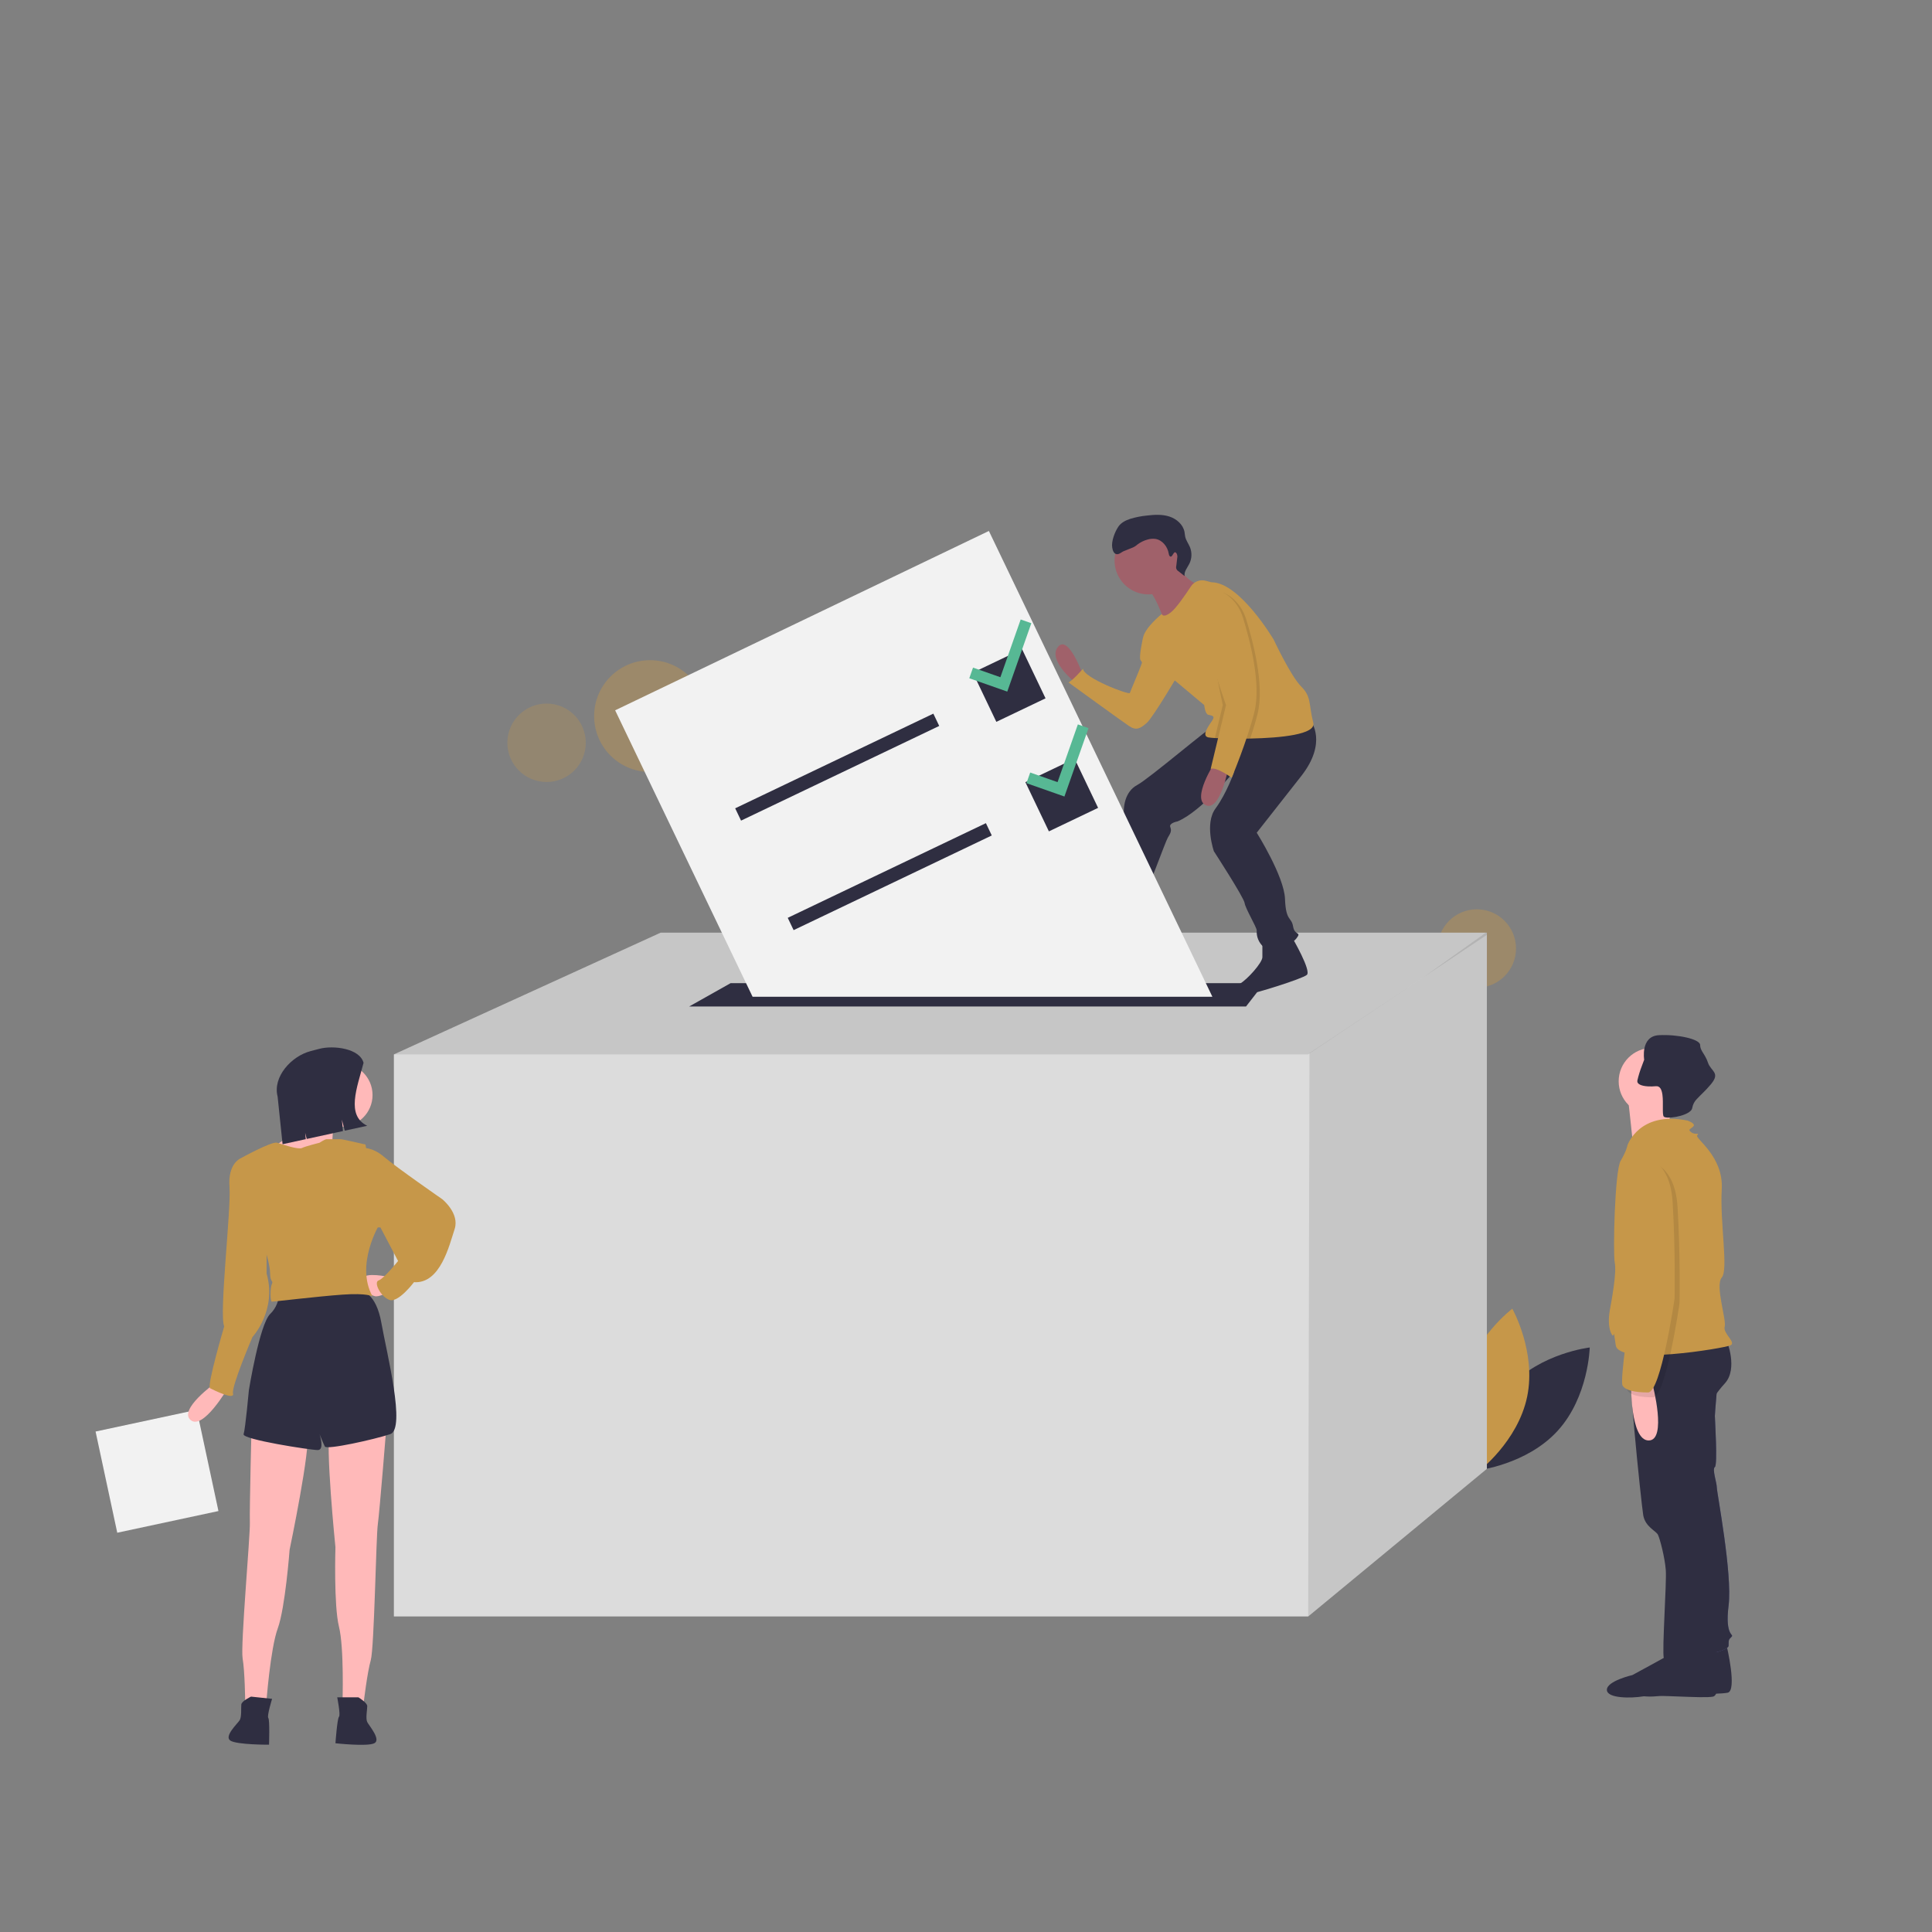 <?xml version="1.0" encoding="UTF-8" standalone="no" ?>
<!DOCTYPE svg PUBLIC "-//W3C//DTD SVG 1.1//EN" "http://www.w3.org/Graphics/SVG/1.1/DTD/svg11.dtd">
<svg xmlns="http://www.w3.org/2000/svg" xmlns:xlink="http://www.w3.org/1999/xlink" version="1.1" width="1080" height="1080" viewBox="29.2 -129.2 1080 1080" xml:space="preserve">
<rect x="29.2" y="-129.2" width="1080" height="1080" fill="#808080" stroke="none"/>
<desc>Created with Fabric.js 5.2.4</desc>
<defs>
</defs>
<rect x="0" y="0" width="100%" height="100%" fill="transparent"></rect>
<g transform="matrix(1 0 0 1 540 540)" id="445513bd-1e6e-4d7c-bf92-09597b3685de"  >
<rect style="stroke: none; stroke-width: 1; stroke-dasharray: none; stroke-linecap: butt; stroke-dashoffset: 0; stroke-linejoin: miter; stroke-miterlimit: 4; fill: rgb(255,255,255); fill-rule: nonzero; opacity: 1; visibility: hidden;" vector-effect="non-scaling-stroke"  x="-540" y="-540" rx="0" ry="0" width="1080" height="1080" />
</g>
<g transform="matrix(1 0 0 1 540 540)" id="99ca6c4b-28a5-4dd9-a594-081b9c21faeb"  >
</g>
<g transform="matrix(1 0 0 1 540 540)"  >
<rect style="stroke: none; stroke-width: 1; stroke-dasharray: none; stroke-linecap: butt; stroke-dashoffset: 0; stroke-linejoin: miter; stroke-miterlimit: 4; fill: rgb(255,255,255); fill-rule: nonzero; opacity: 1; visibility: hidden;" vector-effect="non-scaling-stroke"  x="-540" y="-540" rx="0" ry="0" width="1080" height="1080" />
</g>
<g transform="matrix(1 0 0 1 854.74 401.02)"  >
<circle style="stroke: none; stroke-width: 1; stroke-dasharray: none; stroke-linecap: butt; stroke-dashoffset: 0; stroke-linejoin: miter; stroke-miterlimit: 4; fill: rgb(198,151,73); fill-rule: nonzero; opacity: 0.4;" vector-effect="non-scaling-stroke"  cx="0" cy="0" r="21.92" />
</g>
<g transform="matrix(1 0 0 1 392.57 271.09)"  >
<circle style="stroke: none; stroke-width: 1; stroke-dasharray: none; stroke-linecap: butt; stroke-dashoffset: 0; stroke-linejoin: miter; stroke-miterlimit: 4; fill: rgb(198,151,73); fill-rule: nonzero; opacity: 0.4;" vector-effect="non-scaling-stroke"  cx="0" cy="0" r="31.248" />
</g>
<g transform="matrix(1 0 0 1 334.74 286.02)"  >
<circle style="stroke: none; stroke-width: 1; stroke-dasharray: none; stroke-linecap: butt; stroke-dashoffset: 0; stroke-linejoin: miter; stroke-miterlimit: 4; fill: rgb(198,151,73); fill-rule: nonzero; opacity: 0.28;" vector-effect="non-scaling-stroke"  cx="0" cy="0" r="21.92" />
</g>
<g transform="matrix(1 0 0 1 886.51 658.39)"  >
<path style="stroke: none; stroke-width: 1; stroke-dasharray: none; stroke-linecap: butt; stroke-dashoffset: 0; stroke-linejoin: miter; stroke-miterlimit: 4; fill: rgb(47,46,65); fill-rule: nonzero; opacity: 1;" vector-effect="non-scaling-stroke"  transform=" translate(-946.46, -606.01)" d="M 933.049 593.762 C 915.729 612.724 915.1 640.347 915.1 640.347 C 915.1 640.347 942.552 637.225 959.872 618.263 C 977.192 599.3 977.821 571.678 977.821 571.678 C 977.821 571.678 950.369 574.8 933.049 593.762 Z" stroke-linecap="round" />
</g>
<g transform="matrix(1 0 0 1 865.1 647.89)"  >
<path style="stroke: none; stroke-width: 1; stroke-dasharray: none; stroke-linecap: butt; stroke-dashoffset: 0; stroke-linejoin: miter; stroke-miterlimit: 4; fill: rgb(198,151,73); fill-rule: nonzero; opacity: 1;" vector-effect="non-scaling-stroke"  transform=" translate(-925.05, -595.51)" d="M 942.833 599.218 C 937.592 624.36 915.561 641.034 915.561 641.034 C 915.561 641.034 902.027 616.946 907.268 591.805 C 912.509 566.663 934.54 549.989 934.54 549.989 C 934.54 549.989 948.074 574.077 942.833 599.218 Z" stroke-linecap="round" />
</g>
<g transform="matrix(1 0 0 1 554.88 583.29)"  >
<polygon style="stroke: none; stroke-width: 1; stroke-dasharray: none; stroke-linecap: butt; stroke-dashoffset: 0; stroke-linejoin: miter; stroke-miterlimit: 4; fill: rgb(220,220,220); fill-rule: nonzero; opacity: 1;" vector-effect="non-scaling-stroke"  points="305.5,-191.12 305.5,108.59 205.6,191.12 -305.5,191.12 -305.5,-123.07 -156.37,-191.12 305.5,-191.12 " />
</g>
<g transform="matrix(1 0 0 1 554.88 426.19)"  >
<polygon style="stroke: none; stroke-width: 1; stroke-dasharray: none; stroke-linecap: butt; stroke-dashoffset: 0; stroke-linejoin: miter; stroke-miterlimit: 4; fill: rgb(0,0,0); fill-rule: nonzero; opacity: 0.1;" vector-effect="non-scaling-stroke"  points="305.5,-34.03 305.5,-32.82 269.64,-8.82 205.6,34.02 -305.5,34.02 -156.37,-34.03 305.5,-34.03 " />
</g>
<g transform="matrix(1 0 0 1 810.43 583.29)"  >
<polygon style="stroke: none; stroke-width: 1; stroke-dasharray: none; stroke-linecap: butt; stroke-dashoffset: 0; stroke-linejoin: miter; stroke-miterlimit: 4; fill: rgb(0,0,0); fill-rule: nonzero; opacity: 0.1;" vector-effect="non-scaling-stroke"  points="49.95,-191.12 49.95,108.59 -49.95,191.12 -49.23,-123.79 14.09,-165.91 49.37,-191.12 49.95,-191.12 " />
</g>
<g transform="matrix(1 0 0 1 575.15 426.92)"  >
<polygon style="stroke: none; stroke-width: 1; stroke-dasharray: none; stroke-linecap: butt; stroke-dashoffset: 0; stroke-linejoin: miter; stroke-miterlimit: 4; fill: rgb(47,46,65); fill-rule: nonzero; opacity: 1;" vector-effect="non-scaling-stroke"  points="150.58,6.52 -160.71,6.52 -137.55,-6.52 160.71,-6.52 150.58,6.52 " />
</g>
<g transform="matrix(1 0 0 1 966.48 804.95)"  >
<path style="stroke: none; stroke-width: 1; stroke-dasharray: none; stroke-linecap: butt; stroke-dashoffset: 0; stroke-linejoin: miter; stroke-miterlimit: 4; fill: rgb(47,46,65); fill-rule: nonzero; opacity: 1;" vector-effect="non-scaling-stroke"  transform=" translate(-1026.43, -752.57)" d="M 1054.352 738.332 C 1054.352 738.332 1060.387 763.568 1054.901 764.666 C 1049.415 765.763 1022.533 765.409 1015.949 766.506 C 1009.366 767.603 995.65 765.763 995.65 760.825 C 995.65 755.888 1009.914 752.596 1009.914 752.596 C 1009.914 752.596 1030.213 741.624 1030.762 741.075 C 1031.31 740.527 1054.352 738.332 1054.352 738.332 Z" stroke-linecap="round" />
</g>
<g transform="matrix(1 0 0 1 978.1 718.02)"  >
<path style="stroke: none; stroke-width: 1; stroke-dasharray: none; stroke-linecap: butt; stroke-dashoffset: 0; stroke-linejoin: miter; stroke-miterlimit: 4; fill: rgb(87,90,137); fill-rule: nonzero; opacity: 1;" vector-effect="non-scaling-stroke"  transform=" translate(-1038.05, -665.64)" d="M 1049.415 589.657 C 1049.415 589.657 1047.769 608.31 1047.769 609.956 C 1047.769 611.602 1049.415 637.387 1047.769 638.484 C 1046.123 639.581 1048.866 647.262 1048.866 650.005 C 1048.866 652.748 1057.644 698.283 1055.449 715.839 C 1053.255 733.395 1058.741 731.749 1057.095 733.395 C 1055.449 735.04 1055.449 735.04 1055.449 738.332 C 1055.449 741.624 1037.894 744.367 1037.894 744.367 L 1018.692 623.123 L 1028.567 586.914 Z" stroke-linecap="round" />
</g>
<g transform="matrix(1 0 0 1 978.1 718.02)"  >
<path style="stroke: none; stroke-width: 1; stroke-dasharray: none; stroke-linecap: butt; stroke-dashoffset: 0; stroke-linejoin: miter; stroke-miterlimit: 4; fill: rgb(47,46,65); fill-rule: nonzero; opacity: 1;" vector-effect="non-scaling-stroke"  transform=" translate(-1038.05, -665.64)" d="M 1049.415 589.657 C 1049.415 589.657 1047.769 608.31 1047.769 609.956 C 1047.769 611.602 1049.415 637.387 1047.769 638.484 C 1046.123 639.581 1048.866 647.262 1048.866 650.005 C 1048.866 652.748 1057.644 698.283 1055.449 715.839 C 1053.255 733.395 1058.741 731.749 1057.095 733.395 C 1055.449 735.04 1055.449 735.04 1055.449 738.332 C 1055.449 741.624 1037.894 744.367 1037.894 744.367 L 1018.692 623.123 L 1028.567 586.914 Z" stroke-linecap="round" />
</g>
<g transform="matrix(1 0 0 1 958.3 807.65)"  >
<path style="stroke: none; stroke-width: 1; stroke-dasharray: none; stroke-linecap: butt; stroke-dashoffset: 0; stroke-linejoin: miter; stroke-miterlimit: 4; fill: rgb(47,46,65); fill-rule: nonzero; opacity: 1;" vector-effect="non-scaling-stroke"  transform=" translate(-1018.27, -755.27)" d="M 1046.672 746.013 C 1046.672 746.013 1052.158 765.763 1046.672 766.86 C 1041.185 767.957 1014.303 765.603 1007.72 766.7 C 1001.137 767.798 987.421 767.957 987.421 763.02 C 987.421 758.082 1001.685 754.791 1001.685 754.791 C 1001.685 754.791 1021.984 743.818 1022.533 743.27 C 1023.081 742.721 1046.672 746.013 1046.672 746.013 Z" stroke-linecap="round" />
</g>
<g transform="matrix(1 0 0 1 968.57 713.63)"  >
<path style="stroke: none; stroke-width: 1; stroke-dasharray: none; stroke-linecap: butt; stroke-dashoffset: 0; stroke-linejoin: miter; stroke-miterlimit: 4; fill: rgb(47,46,65); fill-rule: nonzero; opacity: 1;" vector-effect="non-scaling-stroke"  transform=" translate(-1028.52, -661.25)" d="M 1054.352 567.713 C 1054.352 567.713 1060.936 583.622 1053.255 591.852 C 1045.574 600.081 1036.797 616.539 1036.797 617.637 C 1036.797 618.734 1052.158 727.908 1049.963 735.04 C 1047.769 742.172 1048.317 746.561 1048.866 747.659 C 1049.415 748.756 1043.38 754.791 1036.797 754.791 C 1030.213 754.791 1020.338 749.853 1019.241 745.464 C 1018.144 741.075 1020.887 703.221 1020.338 696.089 C 1019.789 688.957 1017.046 678.533 1015.949 676.339 C 1014.852 674.144 1008.817 671.95 1007.72 665.366 C 1006.623 658.783 997.845 574.845 1000.588 572.102 C 1003.331 569.358 1054.352 567.713 1054.352 567.713 Z" stroke-linecap="round" />
</g>
<g transform="matrix(1 0 0 1 952.7 475.25)"  >
<circle style="stroke: none; stroke-width: 1; stroke-dasharray: none; stroke-linecap: butt; stroke-dashoffset: 0; stroke-linejoin: miter; stroke-miterlimit: 4; fill: rgb(255,185,185); fill-rule: nonzero; opacity: 1;" vector-effect="non-scaling-stroke"  cx="0" cy="0" r="18.653" />
</g>
<g transform="matrix(1 0 0 1 951.59 497.29)"  >
<path style="stroke: none; stroke-width: 1; stroke-dasharray: none; stroke-linecap: butt; stroke-dashoffset: 0; stroke-linejoin: miter; stroke-miterlimit: 4; fill: rgb(255,185,185); fill-rule: nonzero; opacity: 1;" vector-effect="non-scaling-stroke"  transform=" translate(-1011.56, -444.92)" d="M 1024.178 432.204 C 1024.178 432.204 1020.338 452.503 1023.081 454.698 C 1025.824 456.892 1002.234 460.184 1002.234 460.184 C 1002.234 460.184 999.491 433.302 998.942 430.559 C 998.393 427.816 1024.178 432.204 1024.178 432.204 Z" stroke-linecap="round" />
</g>
<g transform="matrix(1 0 0 1 962.99 562.27)"  >
<path style="stroke: none; stroke-width: 1; stroke-dasharray: none; stroke-linecap: butt; stroke-dashoffset: 0; stroke-linejoin: miter; stroke-miterlimit: 4; fill: rgb(198,151,73); fill-rule: nonzero; opacity: 1;" vector-effect="non-scaling-stroke"  transform=" translate(-1022.93, -509.9)" d="M 998.942 458.538 C 998.942 458.538 1005.525 439.336 1032.408 444.823 C 1032.408 444.823 1037.345 446.468 1035.699 448.114 C 1034.053 449.76 1032.408 449.76 1034.602 451.406 C 1036.796 453.052 1039.54 451.406 1037.894 453.052 C 1036.248 454.698 1052.706 464.573 1051.609 483.226 C 1050.512 501.879 1055.449 528.212 1051.609 532.601 C 1047.769 536.99 1054.352 556.192 1053.255 560.032 C 1052.158 563.872 1059.838 568.81 1056.547 570.456 C 1053.255 572.101 994.004 581.977 992.359 570.456 C 990.713 558.935 991.81 567.164 990.164 564.421 C 988.518 561.678 987.97 556.74 989.067 550.705 C 990.164 544.671 992.907 529.858 991.81 524.372 C 990.713 518.886 991.81 472.802 995.102 467.316 C 998.393 461.83 998.942 458.538 998.942 458.538 Z" stroke-linecap="round" />
</g>
<g transform="matrix(1 0 0 1 948.52 659.85)"  >
<path style="stroke: none; stroke-width: 1; stroke-dasharray: none; stroke-linecap: butt; stroke-dashoffset: 0; stroke-linejoin: miter; stroke-miterlimit: 4; fill: rgb(255,185,185); fill-rule: nonzero; opacity: 1;" vector-effect="non-scaling-stroke"  transform=" translate(-1005.97, -607.49)" d="M 1010.463 592.4 C 1010.463 592.4 1018.692 623.671 1008.269 623.671 C 997.845 623.671 998.393 591.303 998.393 591.303 Z" stroke-linecap="round" />
</g>
<g transform="matrix(1 0 0 1 966.23 472.48)"  >
<path style="stroke: none; stroke-width: 1; stroke-dasharray: none; stroke-linecap: butt; stroke-dashoffset: 0; stroke-linejoin: miter; stroke-miterlimit: 4; fill: rgb(47,46,65); fill-rule: nonzero; opacity: 1;" vector-effect="non-scaling-stroke"  transform=" translate(-1026.19, -420.1)" d="M 1004.428 422.878 C 1004.428 424.469 1006.732 425.478 1010.304 425.709 L 1010.309 425.709 C 1011.824 425.795 1013.342 425.766 1014.852 425.621 C 1017.134 425.413 1018.078 427.558 1018.467 430.389 C 1019.104 435.057 1018.215 441.602 1019.241 442.628 C 1020.656 444.044 1030.976 442.623 1034.202 439.413 C 1034.704 438.963 1035.038 438.356 1035.151 437.691 C 1035.489 435.731 1036.456 433.934 1037.905 432.572 C 1039.808 430.493 1042.519 428.189 1045.574 424.524 C 1051.061 417.94 1045.574 417.392 1043.929 412.454 C 1042.283 407.517 1039.54 405.871 1039.54 402.579 C 1039.54 399.288 1026.921 396.544 1016.498 397.093 C 1006.074 397.642 1008.268 410.808 1008.268 410.808 C 1008.268 410.808 1007.649 412.399 1006.908 414.451 C 1005.906 417.026 1005.092 419.67 1004.472 422.362 C 1004.446 422.533 1004.432 422.705 1004.428 422.878 Z" stroke-linecap="round" />
</g>
<g transform="matrix(1 0 0 1 953.42 585.53)"  >
<path style="stroke: none; stroke-width: 1; stroke-dasharray: none; stroke-linecap: butt; stroke-dashoffset: 0; stroke-linejoin: miter; stroke-miterlimit: 4; fill: rgb(0,0,0); fill-rule: nonzero; opacity: 0.1;" vector-effect="non-scaling-stroke"  transform=" translate(-1013.38, -533.15)" d="M 1006.623 466.767 C 1006.623 466.767 1025.276 465.67 1026.921 493.101 C 1028.567 520.532 1028.019 546.317 1028.019 546.865 C 1028.019 547.414 1020.338 599.532 1013.206 599.532 C 1006.074 599.532 1000.588 598.435 998.942 595.692 C 997.296 592.949 1003.331 553.449 1003.331 553.449 C 1003.331 553.449 1006.074 511.754 1001.685 498.587 C 997.296 485.42 996.748 468.413 1006.623 466.767 Z" stroke-linecap="round" />
</g>
<g transform="matrix(1 0 0 1 950.67 582.8)"  >
<path style="stroke: none; stroke-width: 1; stroke-dasharray: none; stroke-linecap: butt; stroke-dashoffset: 0; stroke-linejoin: miter; stroke-miterlimit: 4; fill: rgb(198,151,73); fill-rule: nonzero; opacity: 1;" vector-effect="non-scaling-stroke"  transform=" translate(-1010.64, -530.4)" d="M 1003.88 464.024 C 1003.88 464.024 1022.533 462.927 1024.178 490.358 C 1025.824 517.789 1025.276 543.573 1025.276 544.122 C 1025.276 544.671 1017.595 596.789 1010.463 596.789 C 1003.331 596.789 997.845 595.692 996.199 592.949 C 994.553 590.206 1000.588 550.705 1000.588 550.705 C 1000.588 550.705 1003.331 509.011 998.942 495.844 C 994.553 482.677 994.004 465.67 1003.88 464.024 Z" stroke-linecap="round" />
</g>
<g transform="matrix(1 0 0 1 626.92 241.42)"  >
<path style="stroke: none; stroke-width: 1; stroke-dasharray: none; stroke-linecap: butt; stroke-dashoffset: 0; stroke-linejoin: miter; stroke-miterlimit: 4; fill: rgb(160,97,106); fill-rule: nonzero; opacity: 1;" vector-effect="non-scaling-stroke"  transform=" translate(-686.89, -189.06)" d="M 694.573 195.854 C 694.573 195.854 686.444 172.822 680.573 180.047 C 674.702 187.273 689.605 199.467 689.605 199.467 Z" stroke-linecap="round" />
</g>
<g transform="matrix(1 0 0 1 657.88 251.88)"  >
<path style="stroke: none; stroke-width: 1; stroke-dasharray: none; stroke-linecap: butt; stroke-dashoffset: 0; stroke-linejoin: miter; stroke-miterlimit: 4; fill: rgb(198,151,73); fill-rule: nonzero; opacity: 1;" vector-effect="non-scaling-stroke"  transform=" translate(-717.83, -199.52)" d="M 732.96 173.273 L 728.07 175.086 C 728.07 175.086 725.734 185.467 726.638 187.273 C 727.541 189.08 727.992 187.725 726.638 191.338 C 725.283 194.951 721.218 204.435 720.767 205.789 C 720.315 207.144 694.573 197.209 694.573 192.241 C 694.573 192.241 689.154 198.564 686.444 199.918 C 686.444 199.918 716.25 221.596 720.315 224.306 C 724.379 227.015 726.638 225.66 730.25 222.499 C 733.863 219.338 749.218 193.144 749.218 193.144 Z" stroke-linecap="round" />
</g>
<g transform="matrix(1 0 0 1 639.13 395.92)"  >
<path style="stroke: none; stroke-width: 1; stroke-dasharray: none; stroke-linecap: butt; stroke-dashoffset: 0; stroke-linejoin: miter; stroke-miterlimit: 4; fill: rgb(47,46,65); fill-rule: nonzero; opacity: 1;" vector-effect="non-scaling-stroke"  transform=" translate(-699.09, -343.52)" d="M 719.863 333.596 C 719.863 333.596 720.315 338.564 721.218 339.015 C 722.121 339.467 728.896 350.757 721.218 353.015 C 713.541 355.273 709.025 354.37 707.218 355.274 C 705.412 356.177 673.799 357.983 673.347 353.015 C 672.896 348.048 688.702 347.144 688.702 347.144 C 688.702 347.144 703.154 337.661 705.412 332.693 C 707.67 327.725 719.863 333.596 719.863 333.596 Z" stroke-linecap="round" />
</g>
<g transform="matrix(1 0 0 1 740.32 410.83)"  >
<path style="stroke: none; stroke-width: 1; stroke-dasharray: none; stroke-linecap: butt; stroke-dashoffset: 0; stroke-linejoin: miter; stroke-miterlimit: 4; fill: rgb(47,46,65); fill-rule: nonzero; opacity: 1;" vector-effect="non-scaling-stroke"  transform=" translate(-800.27, -358.45)" d="M 811.541 342.628 C 811.541 342.628 822.38 361.145 819.67 363.403 C 816.96 365.661 790.571 373.89 786.702 374.241 C 781.734 374.693 778.122 370.628 782.186 368.37 C 786.251 366.112 794.831 356.628 794.831 353.467 L 794.831 345.338 Z" stroke-linecap="round" />
</g>
<g transform="matrix(1 0 0 1 703.85 337.57)"  >
<path style="stroke: none; stroke-width: 1; stroke-dasharray: none; stroke-linecap: butt; stroke-dashoffset: 0; stroke-linejoin: miter; stroke-miterlimit: 4; fill: rgb(47,46,65); fill-rule: nonzero; opacity: 1;" vector-effect="non-scaling-stroke"  transform=" translate(-763.8, -285.2)" d="M 821.928 221.596 C 821.928 221.596 831.412 233.338 816.509 252.306 L 791.67 283.919 C 791.67 283.919 807.025 308.306 807.476 320.951 C 807.928 333.596 811.089 330.886 811.993 336.306 C 812.896 341.725 816.96 339.015 813.799 343.08 C 810.638 347.145 798.896 350.757 795.283 347.596 C 792.765 345.293 791.435 341.968 791.67 338.564 C 791.67 336.757 785.347 326.37 784.896 323.209 C 784.444 320.048 767.734 294.306 767.734 294.306 C 767.734 294.306 762.315 278.951 768.638 270.37 C 774.96 261.79 779.138 249.62 779.138 249.62 C 779.138 249.62 760.509 272.177 747.412 277.596 C 747.412 277.596 742.444 278.499 743.347 280.757 C 744.251 283.015 743.347 284.37 741.992 286.628 C 740.638 288.886 731.154 315.08 727.992 321.854 C 724.831 328.628 726.186 332.693 722.573 334.951 C 718.96 337.209 702.702 335.403 702.702 333.145 C 702.702 330.886 704.96 325.016 706.315 321.854 C 707.67 318.693 718.509 282.112 717.605 275.79 C 716.702 269.467 718.057 260.886 724.831 257.273 C 731.605 253.66 765.928 224.306 767.734 224.306 C 769.541 224.306 821.928 221.596 821.928 221.596 Z" stroke-linecap="round" />
</g>
<g transform="matrix(1 0 0 1 671.2 184.11)"  >
<circle style="stroke: none; stroke-width: 1; stroke-dasharray: none; stroke-linecap: butt; stroke-dashoffset: 0; stroke-linejoin: miter; stroke-miterlimit: 4; fill: rgb(160,97,106); fill-rule: nonzero; opacity: 1;" vector-effect="non-scaling-stroke"  cx="0" cy="0" r="18.968" />
</g>
<g transform="matrix(1 0 0 1 684.52 202.85)"  >
<path style="stroke: none; stroke-width: 1; stroke-dasharray: none; stroke-linecap: butt; stroke-dashoffset: 0; stroke-linejoin: miter; stroke-miterlimit: 4; fill: rgb(160,97,106); fill-rule: nonzero; opacity: 1;" vector-effect="non-scaling-stroke"  transform=" translate(-744.47, -150.47)" d="M 746.509 133.531 C 746.509 133.531 752.38 143.918 759.605 145.273 C 766.831 146.628 740.638 167.402 740.638 167.402 C 740.638 167.402 734.315 147.531 728.896 146.628 C 723.476 145.725 746.509 133.531 746.509 133.531 Z" stroke-linecap="round" />
</g>
<g transform="matrix(1 0 0 1 715.73 239.45)"  >
<path style="stroke: none; stroke-width: 1; stroke-dasharray: none; stroke-linecap: butt; stroke-dashoffset: 0; stroke-linejoin: miter; stroke-miterlimit: 4; fill: rgb(198,151,73); fill-rule: nonzero; opacity: 1;" vector-effect="non-scaling-stroke"  transform=" translate(-775.68, -187.07)" d="M 727.992 175.983 C 727.992 181.854 745.605 198.564 745.605 198.564 L 762.315 212.564 C 762.315 212.564 762.767 217.531 764.573 217.983 C 766.38 218.435 768.638 218.435 766.831 221.144 C 765.025 223.854 760.509 229.725 764.573 230.628 C 765.799 230.815 767.033 230.932 768.272 230.98 C 769.356 231.044 770.629 231.102 772.061 231.157 C 775.403 231.274 779.585 231.351 784.115 231.319 Q 786.045 231.312 788.044 231.274 C 805.119 230.935 824.9 228.971 823.283 222.499 C 820.573 211.66 822.38 208.047 816.509 202.176 C 810.638 196.305 801.154 175.983 801.154 175.983 C 801.154 175.983 782.186 143.918 766.38 143.918 L 763.096 143.056 C 759.968 142.232 756.663 143.501 754.891 146.208 C 751.72 151.036 746.721 158.289 743.799 160.628 C 739.283 164.241 738.578 161.649 738.578 161.649 C 738.578 161.649 727.992 170.112 727.992 175.983 Z" stroke-linecap="round" />
</g>
<g transform="matrix(1 0 0 1 708.26 309.16)"  >
<path style="stroke: none; stroke-width: 1; stroke-dasharray: none; stroke-linecap: butt; stroke-dashoffset: 0; stroke-linejoin: miter; stroke-miterlimit: 4; fill: rgb(160,97,106); fill-rule: nonzero; opacity: 1;" vector-effect="non-scaling-stroke"  transform=" translate(-768.21, -256.78)" d="M 768.186 244.628 C 768.186 244.628 755.089 264.951 763.218 268.564 C 771.347 272.177 775.864 247.338 775.864 247.338 Z" stroke-linecap="round" />
</g>
<g transform="matrix(1 0 0 1 673.03 175.71)"  >
<path style="stroke: none; stroke-width: 1; stroke-dasharray: none; stroke-linecap: butt; stroke-dashoffset: 0; stroke-linejoin: miter; stroke-miterlimit: 4; fill: rgb(47,46,65); fill-rule: nonzero; opacity: 1;" vector-effect="non-scaling-stroke"  transform=" translate(-732.98, -123.33)" d="M 743.554 129.582 C 742.826 129.49 742.596 128.572 742.473 127.849 C 741.817 123.974 738.93 120.301 735.051 119.675 C 733.568 119.478 732.06 119.6 730.628 120.032 C 728.577 120.595 726.651 121.543 724.954 122.825 C 724.124 123.584 723.163 124.187 722.118 124.605 C 721.407 124.814 718.385 126.158 717.679 126.385 C 716.126 126.885 714.841 128.51 713.243 128.188 C 711.713 127.88 711.132 126.033 710.886 124.493 C 710.326 120.982 712.335 115.745 714.333 112.804 C 715.849 110.573 718.414 109.289 720.979 108.453 C 723.984 107.541 727.071 106.928 730.197 106.622 C 734.416 106.124 738.785 105.859 742.829 107.163 C 746.872 108.467 750.553 111.658 751.308 115.838 C 751.465 116.709 751.495 117.601 751.688 118.465 C 752.158 120.572 753.552 122.343 754.365 124.343 C 755.551 127.313 755.426 130.646 754.02 133.519 C 752.894 135.783 750.935 137.96 751.358 140.453 L 747.873 137.705 C 746.835 137.116 746.35 135.881 746.71 134.743 L 747.216 130.379 C 747.392 129.589 747.312 128.763 746.99 128.02 C 745.441 125.314 744.768 129.735 743.554 129.582 Z" stroke-linecap="round" />
</g>
<g transform="matrix(1 0 0 1 717.57 242.94)"  >
<path style="stroke: none; stroke-width: 1; stroke-dasharray: none; stroke-linecap: butt; stroke-dashoffset: 0; stroke-linejoin: miter; stroke-miterlimit: 4; fill: rgb(0,0,0); fill-rule: nonzero; opacity: 0.1;" vector-effect="non-scaling-stroke"  transform=" translate(-777.52, -190.56)" d="M 776.315 213.467 L 772.061 231.157 C 776.351 231.31 782.028 231.391 788.044 231.274 C 789.561 226.722 791.011 221.975 792.122 217.531 C 796.186 201.273 789.412 176.435 785.799 164.693 C 782.186 152.951 773.154 149.789 773.154 149.789 C 769.451 151.092 765.953 152.916 762.767 155.209 C 756.896 159.273 776.315 213.467 776.315 213.467 Z" stroke-linecap="round" />
</g>
<g transform="matrix(1 0 0 1 718.03 247.47)"  >
<path style="stroke: none; stroke-width: 1; stroke-dasharray: none; stroke-linecap: butt; stroke-dashoffset: 0; stroke-linejoin: miter; stroke-miterlimit: 4; fill: rgb(0,0,0); fill-rule: nonzero; opacity: 0.1;" vector-effect="non-scaling-stroke"  transform=" translate(-777.98, -195.09)" d="M 772.702 212.564 L 768.272 230.98 C 769.356 231.044 770.629 231.102 772.061 231.157 C 775.403 231.274 779.585 231.351 784.115 231.319 C 785.745 226.482 787.321 221.379 788.509 216.628 C 792.573 200.37 785.799 175.531 782.186 163.789 C 778.573 152.047 770.67 164.918 770.67 164.918 C 770.67 164.918 773.831 157.241 767.96 161.305 C 762.089 165.37 772.702 212.564 772.702 212.564 Z" stroke-linecap="round" />
</g>
<g transform="matrix(1 0 0 1 715.76 253.42)"  >
<path style="stroke: none; stroke-width: 1; stroke-dasharray: none; stroke-linecap: butt; stroke-dashoffset: 0; stroke-linejoin: miter; stroke-miterlimit: 4; fill: rgb(198,151,73); fill-rule: nonzero; opacity: 1;" vector-effect="non-scaling-stroke"  transform=" translate(-775.71, -201.05)" d="M 771.347 148.886 C 771.347 148.886 780.38 152.047 783.993 163.789 C 787.605 175.531 794.38 200.37 790.315 216.628 C 786.251 232.886 777.67 253.209 777.67 253.209 C 777.67 253.209 769.089 246.886 765.928 248.241 L 774.509 212.564 C 774.509 212.564 755.089 158.37 760.96 154.305 C 764.147 152.013 767.644 150.188 771.347 148.886 Z" stroke-linecap="round" />
</g>
<g transform="matrix(1 0 0 1 540 297.8)"  >
<polygon style="stroke: none; stroke-width: 1; stroke-dasharray: none; stroke-linecap: butt; stroke-dashoffset: 0; stroke-linejoin: miter; stroke-miterlimit: 4; fill: rgb(242,242,242); fill-rule: nonzero; opacity: 1;" vector-effect="non-scaling-stroke"  points="166.93,130.19 41.99,-130.19 -166.93,-29.93 -90.1,130.19 166.93,130.19 " />
</g>
<g transform="matrix(0.9 -0.43 0.43 0.9 497.2 299.63)"  >
<rect style="stroke: none; stroke-width: 1; stroke-dasharray: none; stroke-linecap: butt; stroke-dashoffset: 0; stroke-linejoin: miter; stroke-miterlimit: 4; fill: rgb(47,46,65); fill-rule: nonzero; opacity: 1;" vector-effect="non-scaling-stroke"  x="-61.54" y="-3.82" rx="0" ry="0" width="123.08" height="7.64" />
</g>
<g transform="matrix(0.9 -0.43 0.43 0.9 526.58 360.85)"  >
<rect style="stroke: none; stroke-width: 1; stroke-dasharray: none; stroke-linecap: butt; stroke-dashoffset: 0; stroke-linejoin: miter; stroke-miterlimit: 4; fill: rgb(47,46,65); fill-rule: nonzero; opacity: 1;" vector-effect="non-scaling-stroke"  x="-61.54" y="-3.82" rx="0" ry="0" width="123.08" height="7.64" />
</g>
<g transform="matrix(0.9 -0.43 0.43 0.9 593.34 253.99)"  >
<rect style="stroke: none; stroke-width: 1; stroke-dasharray: none; stroke-linecap: butt; stroke-dashoffset: 0; stroke-linejoin: miter; stroke-miterlimit: 4; fill: rgb(47,46,65); fill-rule: nonzero; opacity: 1;" vector-effect="non-scaling-stroke"  x="-15.28" y="-15.28" rx="0" ry="0" width="30.56" height="30.56" />
</g>
<g transform="matrix(0.9 -0.43 0.43 0.9 622.72 315.22)"  >
<rect style="stroke: none; stroke-width: 1; stroke-dasharray: none; stroke-linecap: butt; stroke-dashoffset: 0; stroke-linejoin: miter; stroke-miterlimit: 4; fill: rgb(47,46,65); fill-rule: nonzero; opacity: 1;" vector-effect="non-scaling-stroke"  x="-15.28" y="-15.28" rx="0" ry="0" width="30.56" height="30.56" />
</g>
<g transform="matrix(1 0 0 1 588.38 237.25)"  >
<polygon style="stroke: none; stroke-width: 1; stroke-dasharray: none; stroke-linecap: butt; stroke-dashoffset: 0; stroke-linejoin: miter; stroke-miterlimit: 4; fill: rgb(87,184,148); fill-rule: nonzero; opacity: 1;" vector-effect="non-scaling-stroke"  points="11.39,-20.16 0.04,12.12 -15.25,6.75 -17.34,12.7 3.89,20.16 17.34,-18.07 11.39,-20.16 " />
</g>
<g transform="matrix(1 0 0 1 620.34 295.9)"  >
<polygon style="stroke: none; stroke-width: 1; stroke-dasharray: none; stroke-linecap: butt; stroke-dashoffset: 0; stroke-linejoin: miter; stroke-miterlimit: 4; fill: rgb(87,184,148); fill-rule: nonzero; opacity: 1;" vector-effect="non-scaling-stroke"  points="11.39,-20.16 0.04,12.12 -15.25,6.75 -17.34,12.7 3.88,20.16 17.34,-18.07 11.39,-20.16 " />
</g>
<g transform="matrix(-0.98 0.21 -0.21 -0.98 116.97 693.26)"  >
<rect style="stroke: none; stroke-width: 1; stroke-dasharray: none; stroke-linecap: butt; stroke-dashoffset: 0; stroke-linejoin: miter; stroke-miterlimit: 4; fill: rgb(242,242,242); fill-rule: nonzero; opacity: 1;" vector-effect="non-scaling-stroke"  x="-28.86" y="-28.86" rx="0" ry="0" width="57.72" height="57.72" />
</g>
<g transform="matrix(1 0 0 1 145.41 654.71)"  >
<path style="stroke: none; stroke-width: 1; stroke-dasharray: none; stroke-linecap: butt; stroke-dashoffset: 0; stroke-linejoin: miter; stroke-miterlimit: 4; fill: rgb(255,185,185); fill-rule: nonzero; opacity: 1;" vector-effect="non-scaling-stroke"  transform=" translate(-205.37, -602.33)" d="M 209.53 591.492 C 209.53 591.492 188.796 606.302 195.707 612.226 C 202.618 618.15 216.441 594.454 216.441 594.454 Z" stroke-linecap="round" />
</g>
<g transform="matrix(1 0 0 1 229.13 743.81)"  >
<path style="stroke: none; stroke-width: 1; stroke-dasharray: none; stroke-linecap: butt; stroke-dashoffset: 0; stroke-linejoin: miter; stroke-miterlimit: 4; fill: rgb(255,185,185); fill-rule: nonzero; opacity: 1;" vector-effect="non-scaling-stroke"  transform=" translate(-289.09, -691.44)" d="M 305.302 614.201 C 305.302 614.201 301.353 663.568 300.366 670.479 C 299.378 677.391 298.391 739.593 296.416 746.505 C 294.441 753.416 292.467 770.201 292.467 770.201 L 280.619 770.201 C 280.619 770.201 281.606 739.593 278.644 727.745 C 275.682 715.897 276.669 683.315 276.669 683.315 C 276.669 683.315 270.745 625.061 273.707 617.163 C 276.669 609.264 305.302 614.201 305.302 614.201 Z" stroke-linecap="round" />
</g>
<g transform="matrix(1 0 0 1 228.18 832.89)"  >
<path style="stroke: none; stroke-width: 1; stroke-dasharray: none; stroke-linecap: butt; stroke-dashoffset: 0; stroke-linejoin: miter; stroke-miterlimit: 4; fill: rgb(47,46,65); fill-rule: nonzero; opacity: 1;" vector-effect="non-scaling-stroke"  transform=" translate(-288.13, -780.51)" d="M 289.505 767.239 C 289.505 767.239 294.441 770.201 294.441 772.176 C 294.441 774.15 293.454 779.087 294.441 781.062 C 295.429 783.036 302.34 790.935 298.391 792.91 C 294.441 794.884 276.669 792.91 276.669 792.91 C 276.669 792.91 277.657 779.087 278.644 778.1 C 279.631 777.112 277.657 767.239 277.657 767.239 Z" stroke-linecap="round" />
</g>
<g transform="matrix(1 0 0 1 182.94 744.14)"  >
<path style="stroke: none; stroke-width: 1; stroke-dasharray: none; stroke-linecap: butt; stroke-dashoffset: 0; stroke-linejoin: miter; stroke-miterlimit: 4; fill: rgb(255,185,185); fill-rule: nonzero; opacity: 1;" vector-effect="non-scaling-stroke"  transform=" translate(-242.89, -691.76)" d="M 229.826 612.991 C 229.826 612.991 228.571 662.5 228.828 669.477 C 229.084 676.453 223.537 738.416 224.775 745.497 C 226.013 752.577 226.215 769.476 226.215 769.476 L 237.998 770.72 C 237.998 770.72 240.229 740.178 244.418 728.706 C 248.608 717.234 251.046 684.728 251.046 684.728 C 251.046 684.728 263.052 627.419 260.935 619.253 C 258.819 611.087 229.826 612.991 229.826 612.991 Z" stroke-linecap="round" />
</g>
<g transform="matrix(1 0 0 1 169.14 832.66)"  >
<path style="stroke: none; stroke-width: 1; stroke-dasharray: none; stroke-linecap: butt; stroke-dashoffset: 0; stroke-linejoin: miter; stroke-miterlimit: 4; fill: rgb(47,46,65); fill-rule: nonzero; opacity: 1;" vector-effect="non-scaling-stroke"  transform=" translate(-229.09, -780.28)" d="M 229.472 766.842 C 229.472 766.842 224.252 769.269 224.044 771.233 C 223.837 773.197 224.301 778.21 223.112 780.07 C 221.922 781.93 214.22 789.06 217.94 791.438 C 221.661 793.816 239.542 793.718 239.542 793.718 C 239.542 793.718 240.011 779.868 239.133 778.782 C 238.255 777.697 241.255 768.085 241.255 768.085 Z" stroke-linecap="round" />
</g>
<g transform="matrix(1 0 0 1 208.06 636.96)"  >
<path style="stroke: none; stroke-width: 1; stroke-dasharray: none; stroke-linecap: butt; stroke-dashoffset: 0; stroke-linejoin: miter; stroke-miterlimit: 4; fill: rgb(47,46,65); fill-rule: nonzero; opacity: 1;" vector-effect="non-scaling-stroke"  transform=" translate(-268.01, -584.58)" d="M 291.479 540.15 C 291.479 540.15 299.378 541.137 302.34 557.922 C 305.302 574.707 316.163 617.163 307.277 620.125 C 298.391 623.087 271.733 629.011 270.745 627.036 C 269.758 625.061 267.783 620.125 267.783 620.125 C 267.783 620.125 270.745 629.011 266.796 629.011 C 262.847 629.011 224.34 623.087 225.327 620.125 C 226.315 617.163 228.289 595.441 228.289 595.441 C 228.289 595.441 234.214 558.909 240.138 552.985 C 243.609 549.653 245.418 544.949 245.074 540.15 Z" stroke-linecap="round" />
</g>
<g transform="matrix(1 0 0 1 239.25 589.51)"  >
<path style="stroke: none; stroke-width: 1; stroke-dasharray: none; stroke-linecap: butt; stroke-dashoffset: 0; stroke-linejoin: miter; stroke-miterlimit: 4; fill: rgb(255,185,185); fill-rule: nonzero; opacity: 1;" vector-effect="non-scaling-stroke"  transform=" translate(-299.2, -537.15)" d="M 306.29 532.251 C 306.29 532.251 293.454 529.289 291.479 533.238 C 289.505 537.188 296.416 543.112 299.378 543.112 C 302.34 543.112 307.277 540.15 307.277 540.15 Z" stroke-linecap="round" />
</g>
<g transform="matrix(1 0 0 1 219.68 482.93)"  >
<circle style="stroke: none; stroke-width: 1; stroke-dasharray: none; stroke-linecap: butt; stroke-dashoffset: 0; stroke-linejoin: miter; stroke-miterlimit: 4; fill: rgb(255,185,185); fill-rule: nonzero; opacity: 1;" vector-effect="non-scaling-stroke"  cx="0" cy="0" r="17.772" />
</g>
<g transform="matrix(1 0 0 1 200.42 502.51)"  >
<path style="stroke: none; stroke-width: 1; stroke-dasharray: none; stroke-linecap: butt; stroke-dashoffset: 0; stroke-linejoin: miter; stroke-miterlimit: 4; fill: rgb(255,185,185); fill-rule: nonzero; opacity: 1;" vector-effect="non-scaling-stroke"  transform=" translate(-260.38, -450.13)" d="M 276.669 443.39 C 276.669 443.39 273.707 457.213 275.682 457.213 C 277.657 457.213 260.872 466.099 260.872 466.099 L 248.036 464.124 L 244.087 458.2 C 244.087 458.2 264.821 444.377 264.821 436.479 C 264.821 428.58 276.669 443.39 276.669 443.39 Z" stroke-linecap="round" />
</g>
<g transform="matrix(1 0 0 1 202.4 553.04)"  >
<path style="stroke: none; stroke-width: 1; stroke-dasharray: none; stroke-linecap: butt; stroke-dashoffset: 0; stroke-linejoin: miter; stroke-miterlimit: 4; fill: rgb(198,151,73); fill-rule: nonzero; opacity: 1;" vector-effect="non-scaling-stroke"  transform=" translate(-262.35, -500.66)" d="M 267.783 457.213 C 267.783 457.213 270.745 455.238 271.733 455.238 L 279.631 455.238 C 280.619 455.238 293.454 458.2 293.454 458.2 L 301.353 502.631 C 301.353 502.631 287.53 525.34 297.404 543.112 C 297.404 543.112 294.442 541.137 280.619 542.124 C 266.796 543.112 242.112 546.074 241.125 546.074 C 240.138 546.074 240.138 538.175 241.125 536.2 C 242.112 534.226 240.138 535.213 240.138 530.276 C 240.138 525.34 237.176 516.453 237.176 516.453 L 223.353 466.099 C 223.353 466.099 241.125 456.225 244.087 457.213 C 247.049 458.2 255.935 461.162 257.91 460.175 C 259.884 459.187 267.783 457.213 267.783 457.213 Z" stroke-linecap="round" />
</g>
<g transform="matrix(1 0 0 1 255.95 555.05)"  >
<path style="stroke: none; stroke-width: 1; stroke-dasharray: none; stroke-linecap: butt; stroke-dashoffset: 0; stroke-linejoin: miter; stroke-miterlimit: 4; fill: rgb(198,151,73); fill-rule: nonzero; opacity: 1;" vector-effect="non-scaling-stroke"  transform=" translate(-318.41, -500.74)" d="M 290.492 459.188 L 293.454 458.2 C 293.454 458.2 299.378 457.213 306.29 463.137 C 313.201 469.061 338.872 486.833 338.872 486.833 C 338.872 486.833 348.745 494.732 345.783 503.618 C 342.821 512.504 337.885 534.226 323.075 533.238 C 323.075 533.238 314.188 545.086 309.252 543.112 C 304.315 541.137 300.366 533.238 303.328 532.251 C 306.29 531.264 314.188 521.39 314.188 521.39 L 304.315 502.631 L 301.353 502.631 L 290.492 496.707 Z" stroke-linecap="round" />
</g>
<g transform="matrix(1 0 0 1 163.03 584.31)"  >
<path style="stroke: none; stroke-width: 1; stroke-dasharray: none; stroke-linecap: butt; stroke-dashoffset: 0; stroke-linejoin: miter; stroke-miterlimit: 4; fill: rgb(198,151,73); fill-rule: nonzero; opacity: 1;" vector-effect="non-scaling-stroke"  transform=" translate(-222.97, -531.93)" d="M 231.251 465.112 L 223.353 466.099 C 223.353 466.099 216.441 469.061 217.429 481.896 C 218.416 494.732 211.505 552.985 214.467 559.897 C 214.467 559.897 204.593 593.466 206.568 594.454 C 208.543 595.441 220.391 601.365 219.403 597.416 C 218.416 593.466 230.264 565.821 230.264 565.821 C 230.264 565.821 244.087 551.01 238.163 530.276 L 238.163 513.491 Z" stroke-linecap="round" />
</g>
<g transform="matrix(1 0 0 1 209.19 483.37)"  >
<path style="stroke: none; stroke-width: 1; stroke-dasharray: none; stroke-linecap: butt; stroke-dashoffset: 0; stroke-linejoin: miter; stroke-miterlimit: 4; fill: rgb(47,46,65); fill-rule: nonzero; opacity: 1;" vector-effect="non-scaling-stroke"  transform=" translate(-269.14, -430.99)" d="M 294.423 447.737 L 281.871 450.471 L 280.258 444.291 L 280.878 450.688 L 260.629 455.099 L 259.739 451.687 L 260.081 455.218 L 247.112 458.044 L 244.338 431.412 C 241.485 420.483 251.895 408.836 262.824 405.984 L 267.672 404.718 C 275.698 402.623 290.288 404.528 292.383 412.555 C 288.717 426.549 282.466 441.89 294.423 447.737 Z" stroke-linecap="round" />
</g>
</svg>